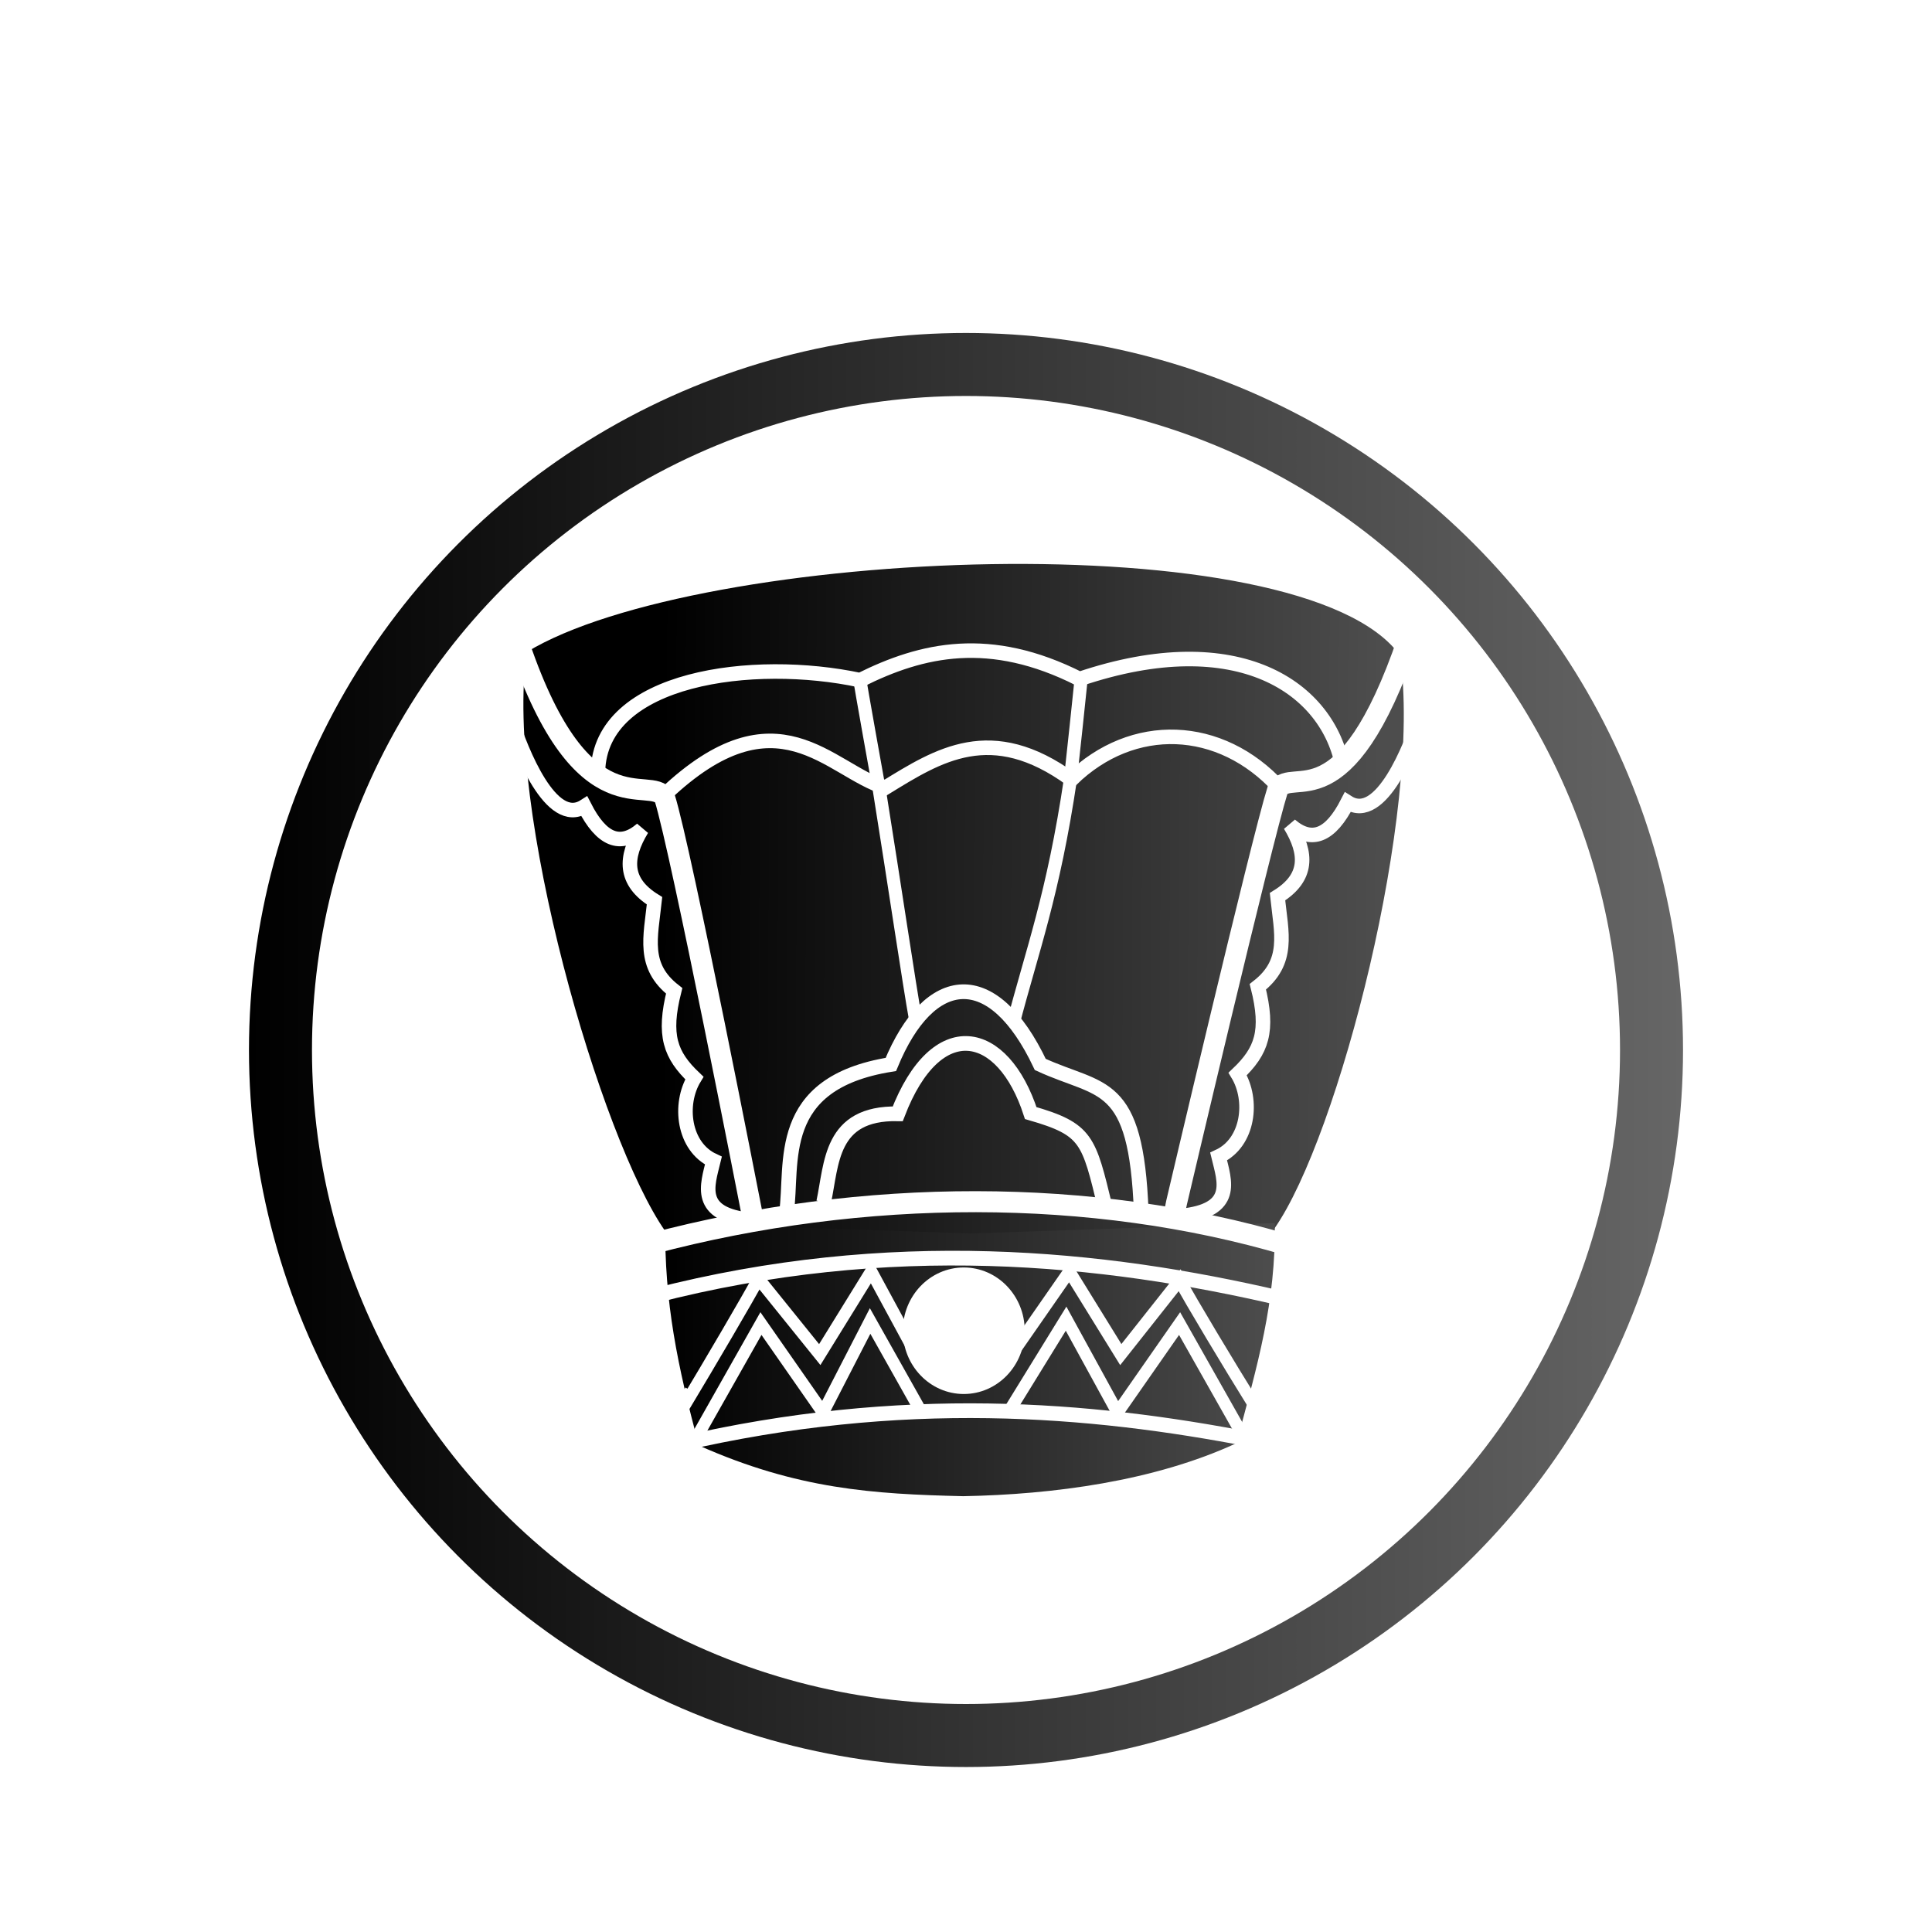 <?xml version="1.0" encoding="UTF-8" standalone="no"?>
<svg
   xmlns:dc="http://purl.org/dc/elements/1.1/"
   xmlns:cc="http://creativecommons.org/ns#"
   xmlns:rdf="http://www.w3.org/1999/02/22-rdf-syntax-ns#"
   xmlns:svg="http://www.w3.org/2000/svg"
   xmlns="http://www.w3.org/2000/svg"
   xmlns:xlink="http://www.w3.org/1999/xlink"
   xmlns:sodipodi="http://sodipodi.sourceforge.net/DTD/sodipodi-0.dtd"
   xmlns:inkscape="http://www.inkscape.org/namespaces/inkscape"
   width="92"
   height="92"
   id="svg2"
   version="1.1"
   inkscape:version="0.92.4 (5da689c313, 2019-01-14)"
   sodipodi:docname="black_king.svg">
  <defs
     id="defs10">
    <linearGradient
       inkscape:collect="always"
       id="linearGradient8103">
      <stop
         style="stop-color:#000000;stop-opacity:1;"
         offset="0"
         id="stop8099" />
      <stop
         style="stop-color:#666666;stop-opacity:1"
         offset="1"
         id="stop8101" />
    </linearGradient>
    <linearGradient
       inkscape:collect="always"
       id="linearGradient7692">
      <stop
         style="stop-color:#000000;stop-opacity:1;"
         offset="0"
         id="stop7688" />
      <stop
         style="stop-color:#4d4d4d;stop-opacity:1"
         offset="1"
         id="stop7690" />
    </linearGradient>
    <linearGradient
       inkscape:collect="always"
       id="linearGradient7676">
      <stop
         style="stop-color:#000000;stop-opacity:1;"
         offset="0"
         id="stop7672" />
      <stop
         style="stop-color:#4d4d4d;stop-opacity:1"
         offset="1"
         id="stop7674" />
    </linearGradient>
    <filter
       height="1.5"
       width="1.5"
       y="0"
       x="0"
       id="f1"
       color-interpolation-filters="sRGB">
      <feOffset
         id="feOffset3039"
         dy="0"
         dx="1"
         in="SourceAlpha"
         result="offOut" />
      <feGaussianBlur
         id="feGaussianBlur3041"
         stdDeviation="1"
         in="offOut"
         result="blurOut" />
      <!--
      <feBlend in="SourceGraphic" in2="blurOut" mode="normal" />
-->
    </filter>
    <linearGradient
       y2="1"
       x2="0"
       y1="0"
       x1="0"
       id="grad1">
      <stop
         id="stop3034"
         style="stop-color:rgb(255,255,255);stop-opacity:0.6"
         offset="20%" />
      <stop
         id="stop3036"
         style="stop-color:rgb(220,0,0);stop-opacity:0.5"
         offset="50%" />
    </linearGradient>
    <linearGradient
       y2="1"
       x2="0"
       y1="0"
       x1="0"
       id="grad0">
      <stop
         id="stop3029"
         style="stop-color:rgb(0,0,0);stop-opacity:0.3"
         offset="20%" />
      <stop
         id="stop3031"
         style="stop-color:rgb(0,0,0);stop-opacity:0.6"
         offset="100%" />
    </linearGradient>
    <inkscape:path-effect
       effect="mirror_symmetry"
       start_point="274.213,350.551"
       end_point="273.503,477.302"
       center_point="273.858,413.926"
       id="path-effect4557-0-4"
       is_visible="true"
       mode="free"
       discard_orig_path="false"
       fuse_paths="true"
       oposite_fuse="false" />
    <filter
       style="color-interpolation-filters:sRGB;"
       inkscape:label="Drop Shadow"
       id="filter18479">
      <feFlood
         flood-opacity="1"
         flood-color="rgb(91,93,90)"
         result="flood"
         id="feFlood18469" />
      <feComposite
         in="flood"
         in2="SourceGraphic"
         operator="in"
         result="composite1"
         id="feComposite18471" />
      <feGaussianBlur
         in="composite1"
         stdDeviation="0"
         result="blur"
         id="feGaussianBlur18473" />
      <feOffset
         dx="0"
         dy="4"
         result="offset"
         id="feOffset18475" />
      <feComposite
         in="SourceGraphic"
         in2="offset"
         operator="over"
         result="composite2"
         id="feComposite18477" />
    </filter>
    <linearGradient
       inkscape:collect="always"
       xlink:href="#linearGradient7676"
       id="linearGradient7678"
       x1="33.754"
       y1="41.005"
       x2="63.396"
       y2="41.148"
       gradientUnits="userSpaceOnUse" />
    <linearGradient
       inkscape:collect="always"
       xlink:href="#linearGradient7692"
       id="linearGradient7694"
       x1="33.925"
       y1="57.741"
       x2="59.083"
       y2="57.741"
       gradientUnits="userSpaceOnUse" />
    <linearGradient
       inkscape:collect="always"
       xlink:href="#linearGradient8103"
       id="linearGradient8105"
       x1="11.238"
       y1="48.335"
       x2="79.525"
       y2="48.335"
       gradientUnits="userSpaceOnUse" />
  </defs>
  <sodipodi:namedview
     pagecolor="#ffffff"
     bordercolor="#666666"
     borderopacity="1"
     objecttolerance="10"
     gridtolerance="10"
     guidetolerance="10"
     inkscape:pageopacity="0"
     inkscape:pageshadow="2"
     inkscape:window-width="1920"
     inkscape:window-height="1017"
     id="namedview8"
     showgrid="false"
     inkscape:zoom="3.7083823"
     inkscape:cx="-57.859512"
     inkscape:cy="-29.385662"
     inkscape:window-x="-8"
     inkscape:window-y="-8"
     inkscape:window-maximized="1"
     inkscape:current-layer="layer2"
     fit-margin-top="0"
     fit-margin-left="0"
     fit-margin-right="0"
     fit-margin-bottom="0"
     inkscape:pagecheckerboard="false"
     inkscape:snap-nodes="false" />
  <g
     inkscape:groupmode="layer"
     id="layer1"
     inkscape:label="Background"
     style="display:inline"
     sodipodi:insensitive="true">
    <g
       id="g24262"
       transform="translate(0.619,-2.335)"
       style="filter:url(#filter18479)">
      <g
         id="g25621">
        <circle
           style="color:#000000;display:inline;overflow:visible;visibility:visible;opacity:1;fill:#ffffff;fill-opacity:1;fill-rule:nonzero;stroke:#ffffff;stroke-width:0.326;stroke-linecap:round;stroke-linejoin:miter;stroke-miterlimit:10;stroke-dasharray:none;stroke-dashoffset:0;stroke-opacity:0.487;marker:none;enable-background:accumulate"
           id="circle4376-8-9"
           cx="45.381"
           cy="48.335"
           r="40.792" />
        <circle
           r="32.644"
           cy="48.335"
           cx="45.381"
           id="circle24066-6"
           style="color:#000000;display:inline;overflow:visible;visibility:visible;opacity:1;fill:none;fill-opacity:1;fill-rule:nonzero;stroke:url(#linearGradient8105);stroke-width:3;stroke-linecap:round;stroke-linejoin:miter;stroke-miterlimit:10;stroke-dasharray:none;stroke-dashoffset:0;stroke-opacity:1;marker:none;enable-background:accumulate" />
      </g>
    </g>
    <path
       style="display:inline;fill:none;stroke:#ffffff;stroke-width:0.6;stroke-linecap:butt;stroke-linejoin:miter;stroke-miterlimit:4;stroke-dasharray:none;stroke-opacity:1"
       d="m 53.381,55.674 c -0.109,-1.026 0.51,-3.475 3.775,-3.607 1.749,-3.263 4.572,-3.176 6.539,0 1.896,0.171 3.401,0.84 3.337,3.506"
       id="path8722-0"
       inkscape:connector-curvature="0"
       sodipodi:nodetypes="cccc" />
  </g>
  <g
     inkscape:groupmode="layer"
     id="layer2"
     inkscape:label="Symbol"
     style="display:inline">
    <g
       id="g8809"
       transform="translate(-0.082,3.814)">
      <g
         transform="matrix(1.154,0,0,1.154,-7.392,-5.704)"
         id="g7662">
        <path
           style="fill:url(#linearGradient7678);fill-opacity:1;stroke:none;stroke-width:1;stroke-linecap:butt;stroke-linejoin:miter;stroke-miterlimit:4;stroke-dasharray:none;stroke-opacity:1"
           d="m 46.537,52.781 c -3.76,-0.092 -7.633,0.116 -12.61,-0.341 -2.651,-3.784 -6.648,-17.475 -5.715,-23.896 7.05,-4.294 32.041,-5.425 36.036,0.143 0.933,6.421 -2.534,19.863 -5.186,23.647"
           id="path7039"
           inkscape:connector-curvature="0"
           sodipodi:nodetypes="ccccc" />
        <path
           style="fill:url(#linearGradient7694);fill-opacity:1;stroke:none;stroke-width:0.541;stroke-linecap:butt;stroke-linejoin:miter;stroke-miterlimit:4;stroke-dasharray:none;stroke-opacity:1"
           d="m 33.928,52.106 c -0.043,3.269 0.509,5.912 1.39,9.181 4.054,1.802 7.186,2.004 10.906,2.09 3.72,-0.069 7.887,-0.621 11.273,-2.186 0.881,-3.269 1.627,-5.816 1.584,-9.085 l -12.555,0.43 z"
           id="path7043"
           inkscape:connector-curvature="0"
           sodipodi:nodetypes="ccccccc" />
        <path
           style="fill:none;stroke:#ffffff;stroke-width:0.867;stroke-linecap:butt;stroke-linejoin:miter;stroke-opacity:1;stroke-miterlimit:4;stroke-dasharray:none"
           d="m 33.356,52.964 c 8.769,-2.327 18.212,-2.328 26.246,0.048"
           id="path7068"
           inkscape:connector-curvature="0"
           sodipodi:nodetypes="cc" />
        <path
           style="fill:none;stroke:#ffffff;stroke-width:0.541px;stroke-linecap:butt;stroke-linejoin:miter;stroke-opacity:1"
           d="m 51.113,29.421 c -0.012,0.151 -0.441,4.207 -0.462,4.348 -0.715,4.816 -1.593,7.112 -2.387,10.174"
           id="path7088"
           inkscape:connector-curvature="0"
           sodipodi:nodetypes="csc" />
        <path
           sodipodi:nodetypes="csc"
           inkscape:connector-curvature="0"
           id="path7090"
           d="m 41.942,29.569 c 0.004,0.165 0.796,4.523 0.821,4.677 0.637,3.983 1.232,8.011 1.487,9.424"
           style="fill:none;stroke:#ffffff;stroke-width:0.541px;stroke-linecap:butt;stroke-linejoin:miter;stroke-opacity:1" />
        <path
           sodipodi:nodetypes="cc"
           inkscape:connector-curvature="0"
           id="path7094"
           d="m 33.451,55.118 c 9.75,-2.519 18.532,-1.628 25.888,0.095"
           style="fill:none;stroke:#ffffff;stroke-width:0.607;stroke-linecap:butt;stroke-linejoin:miter;stroke-opacity:1;stroke-miterlimit:4;stroke-dasharray:none" />
        <path
           style="fill:none;stroke:#ffffff;stroke-width:0.607;stroke-linecap:butt;stroke-linejoin:miter;stroke-opacity:1;stroke-miterlimit:4;stroke-dasharray:none"
           d="M 34.504,61.235 C 43.723,59.099 51.445,59.754 58.119,61.045"
           id="path7096"
           inkscape:connector-curvature="0"
           sodipodi:nodetypes="cc" />
        <ellipse
           ry="2.192"
           rx="2.097"
           style="opacity:1;fill:#ffffff;fill-opacity:1;stroke:#ffffff;stroke-width:0.837;stroke-linecap:square;stroke-linejoin:miter;stroke-miterlimit:4;stroke-dasharray:none;stroke-opacity:1;paint-order:normal"
           id="path7098"
           cx="46.246"
           cy="56.55" />
      </g>
      <path
         sodipodi:nodetypes="cccc"
         inkscape:connector-curvature="0"
         id="path8714"
         d="m 24.82,26.931 c 3.032,8.877 6.223,6.091 6.91,7.233 0.798,2.55 4.12,19.604 4.12,19.604 l 0.165,0.825"
         style="fill:none;stroke:#ffffff;stroke-width:1;stroke-linecap:butt;stroke-linejoin:miter;stroke-miterlimit:4;stroke-dasharray:none;stroke-opacity:1" />
      <path
         style="fill:none;stroke:#ffffff;stroke-width:1;stroke-linecap:butt;stroke-linejoin:miter;stroke-miterlimit:4;stroke-dasharray:none;stroke-opacity:1"
         d="m 67.138,26.62 c -3.032,8.877 -5.523,6.013 -6.21,7.155 -0.798,2.55 -4.82,19.682 -4.82,19.682 l -0.165,0.825"
         id="path8716"
         inkscape:connector-curvature="0"
         sodipodi:nodetypes="cccc" />
      <path
         sodipodi:nodetypes="cccc"
         inkscape:connector-curvature="0"
         id="path8718"
         d="m 31.745,34.02 c 5.356,-5.076 7.816,-1.156 10.504,-0.33 2.519,-1.546 5.037,-3.166 8.854,-0.385 2.914,-2.839 7.089,-2.694 9.899,0.385"
         style="fill:none;stroke:#ffffff;stroke-width:0.692;stroke-linecap:butt;stroke-linejoin:miter;stroke-miterlimit:4;stroke-dasharray:none;stroke-opacity:1" />
      <path
         sodipodi:nodetypes="cccc"
         inkscape:connector-curvature="0"
         id="path8720"
         d="m 28.555,32.92 c 0.113,-4.499 7.416,-5.432 12.484,-4.345 2.958,-1.477 6.182,-2.214 10.449,-0.055 7.582,-2.557 11.864,0.439 12.539,4.235"
         style="fill:none;stroke:#ffffff;stroke-width:0.692;stroke-linecap:butt;stroke-linejoin:miter;stroke-miterlimit:4;stroke-dasharray:none;stroke-opacity:1" />
      <path
         sodipodi:nodetypes="cccc"
         inkscape:connector-curvature="0"
         id="path8722"
         d="m 37.533,53.951 c 0.33,-2.365 -0.599,-6.183 4.97,-7.077 1.838,-4.457 4.858,-4.775 7.116,0 2.925,1.346 4.571,0.652 4.808,7.045"
         style="display:inline;fill:none;stroke:#ffffff;stroke-width:0.7;stroke-linecap:butt;stroke-linejoin:miter;stroke-miterlimit:4;stroke-dasharray:none;stroke-opacity:1" />
      <path
         style="display:inline;fill:none;stroke:#ffffff;stroke-width:0.7;stroke-linecap:butt;stroke-linejoin:miter;stroke-miterlimit:4;stroke-dasharray:none;stroke-opacity:1"
         d="m 39.304,53.432 c 0.396,-1.835 0.293,-4.266 3.527,-4.208 1.846,-4.8 5.011,-4.11 6.333,-0.035 2.698,0.777 2.758,1.259 3.552,4.519"
         id="path8749"
         inkscape:connector-curvature="0"
         sodipodi:nodetypes="cccc" />
      <path
         sodipodi:nodetypes="cccccccc"
         inkscape:connector-curvature="0"
         id="path8751"
         d="m 24.431,30.5 c 0.453,1.39 1.886,5.104 3.478,4.086 0.817,1.599 1.707,1.97 2.736,1.084 -0.818,1.348 -0.864,2.502 0.605,3.41 -0.187,1.755 -0.585,3.104 0.935,4.29 -0.534,2.117 -0.187,3.059 0.962,4.152 -0.758,1.246 -0.524,3.27 0.907,3.932 -0.286,1.181 -0.83,2.571 1.815,2.832"
         style="display:inline;fill:none;stroke:#ffffff;stroke-width:0.692;stroke-linecap:butt;stroke-linejoin:miter;stroke-miterlimit:4;stroke-dasharray:none;stroke-opacity:1" />
      <path
         style="display:inline;fill:none;stroke:#ffffff;stroke-width:0.692;stroke-linecap:butt;stroke-linejoin:miter;stroke-miterlimit:4;stroke-dasharray:none;stroke-opacity:1"
         d="m 67.734,30.306 c -0.453,1.39 -1.886,5.104 -3.478,4.086 -0.817,1.599 -1.707,1.97 -2.736,1.084 0.818,1.348 0.864,2.502 -0.605,3.41 0.187,1.755 0.585,3.104 -0.935,4.29 0.534,2.117 0.187,3.059 -0.962,4.152 0.758,1.246 0.524,3.27 -0.907,3.932 0.286,1.181 0.83,2.571 -1.815,2.832"
         id="path8754"
         inkscape:connector-curvature="0"
         sodipodi:nodetypes="cccccccc" />
      <path
         sodipodi:nodetypes="ccccc"
         inkscape:connector-curvature="0"
         id="path8756"
         d="m 33.284,64.579 3.033,-5.366 2.955,4.239 2.244,-4.362 2.394,4.259"
         style="display:inline;fill:none;stroke:#ffffff;stroke-width:0.577;stroke-linecap:butt;stroke-linejoin:miter;stroke-miterlimit:4;stroke-dasharray:none;stroke-opacity:1" />
      <path
         style="display:inline;fill:none;stroke:#ffffff;stroke-width:0.577;stroke-linecap:butt;stroke-linejoin:miter;stroke-miterlimit:4;stroke-dasharray:none;stroke-opacity:1"
         d="m 32.973,62.401 c -4.002,6.97 2.191,-3.383 3.228,-5.327 l 2.917,3.616 2.45,-3.966 2.085,3.852"
         id="path8759"
         inkscape:connector-curvature="0"
         sodipodi:nodetypes="ccccc" />
      <path
         style="display:inline;fill:none;stroke:#ffffff;stroke-width:0.577;stroke-linecap:butt;stroke-linejoin:miter;stroke-miterlimit:4;stroke-dasharray:none;stroke-opacity:1"
         d="m 59.286,64.579 -3.033,-5.366 -2.955,4.239 -2.45,-4.472 -2.683,4.355"
         id="path8761"
         inkscape:connector-curvature="0"
         sodipodi:nodetypes="ccccc" />
      <path
         sodipodi:nodetypes="ccccc"
         inkscape:connector-curvature="0"
         id="path8763"
         d="m 59.597,62.401 c 4.002,6.97 -2.307,-3.305 -3.344,-5.25 l -2.8,3.539 -2.45,-3.966 -2.649,3.811"
         style="display:inline;fill:none;stroke:#ffffff;stroke-width:0.577;stroke-linecap:butt;stroke-linejoin:miter;stroke-miterlimit:4;stroke-dasharray:none;stroke-opacity:1" />
    </g>
  </g>
</svg>
